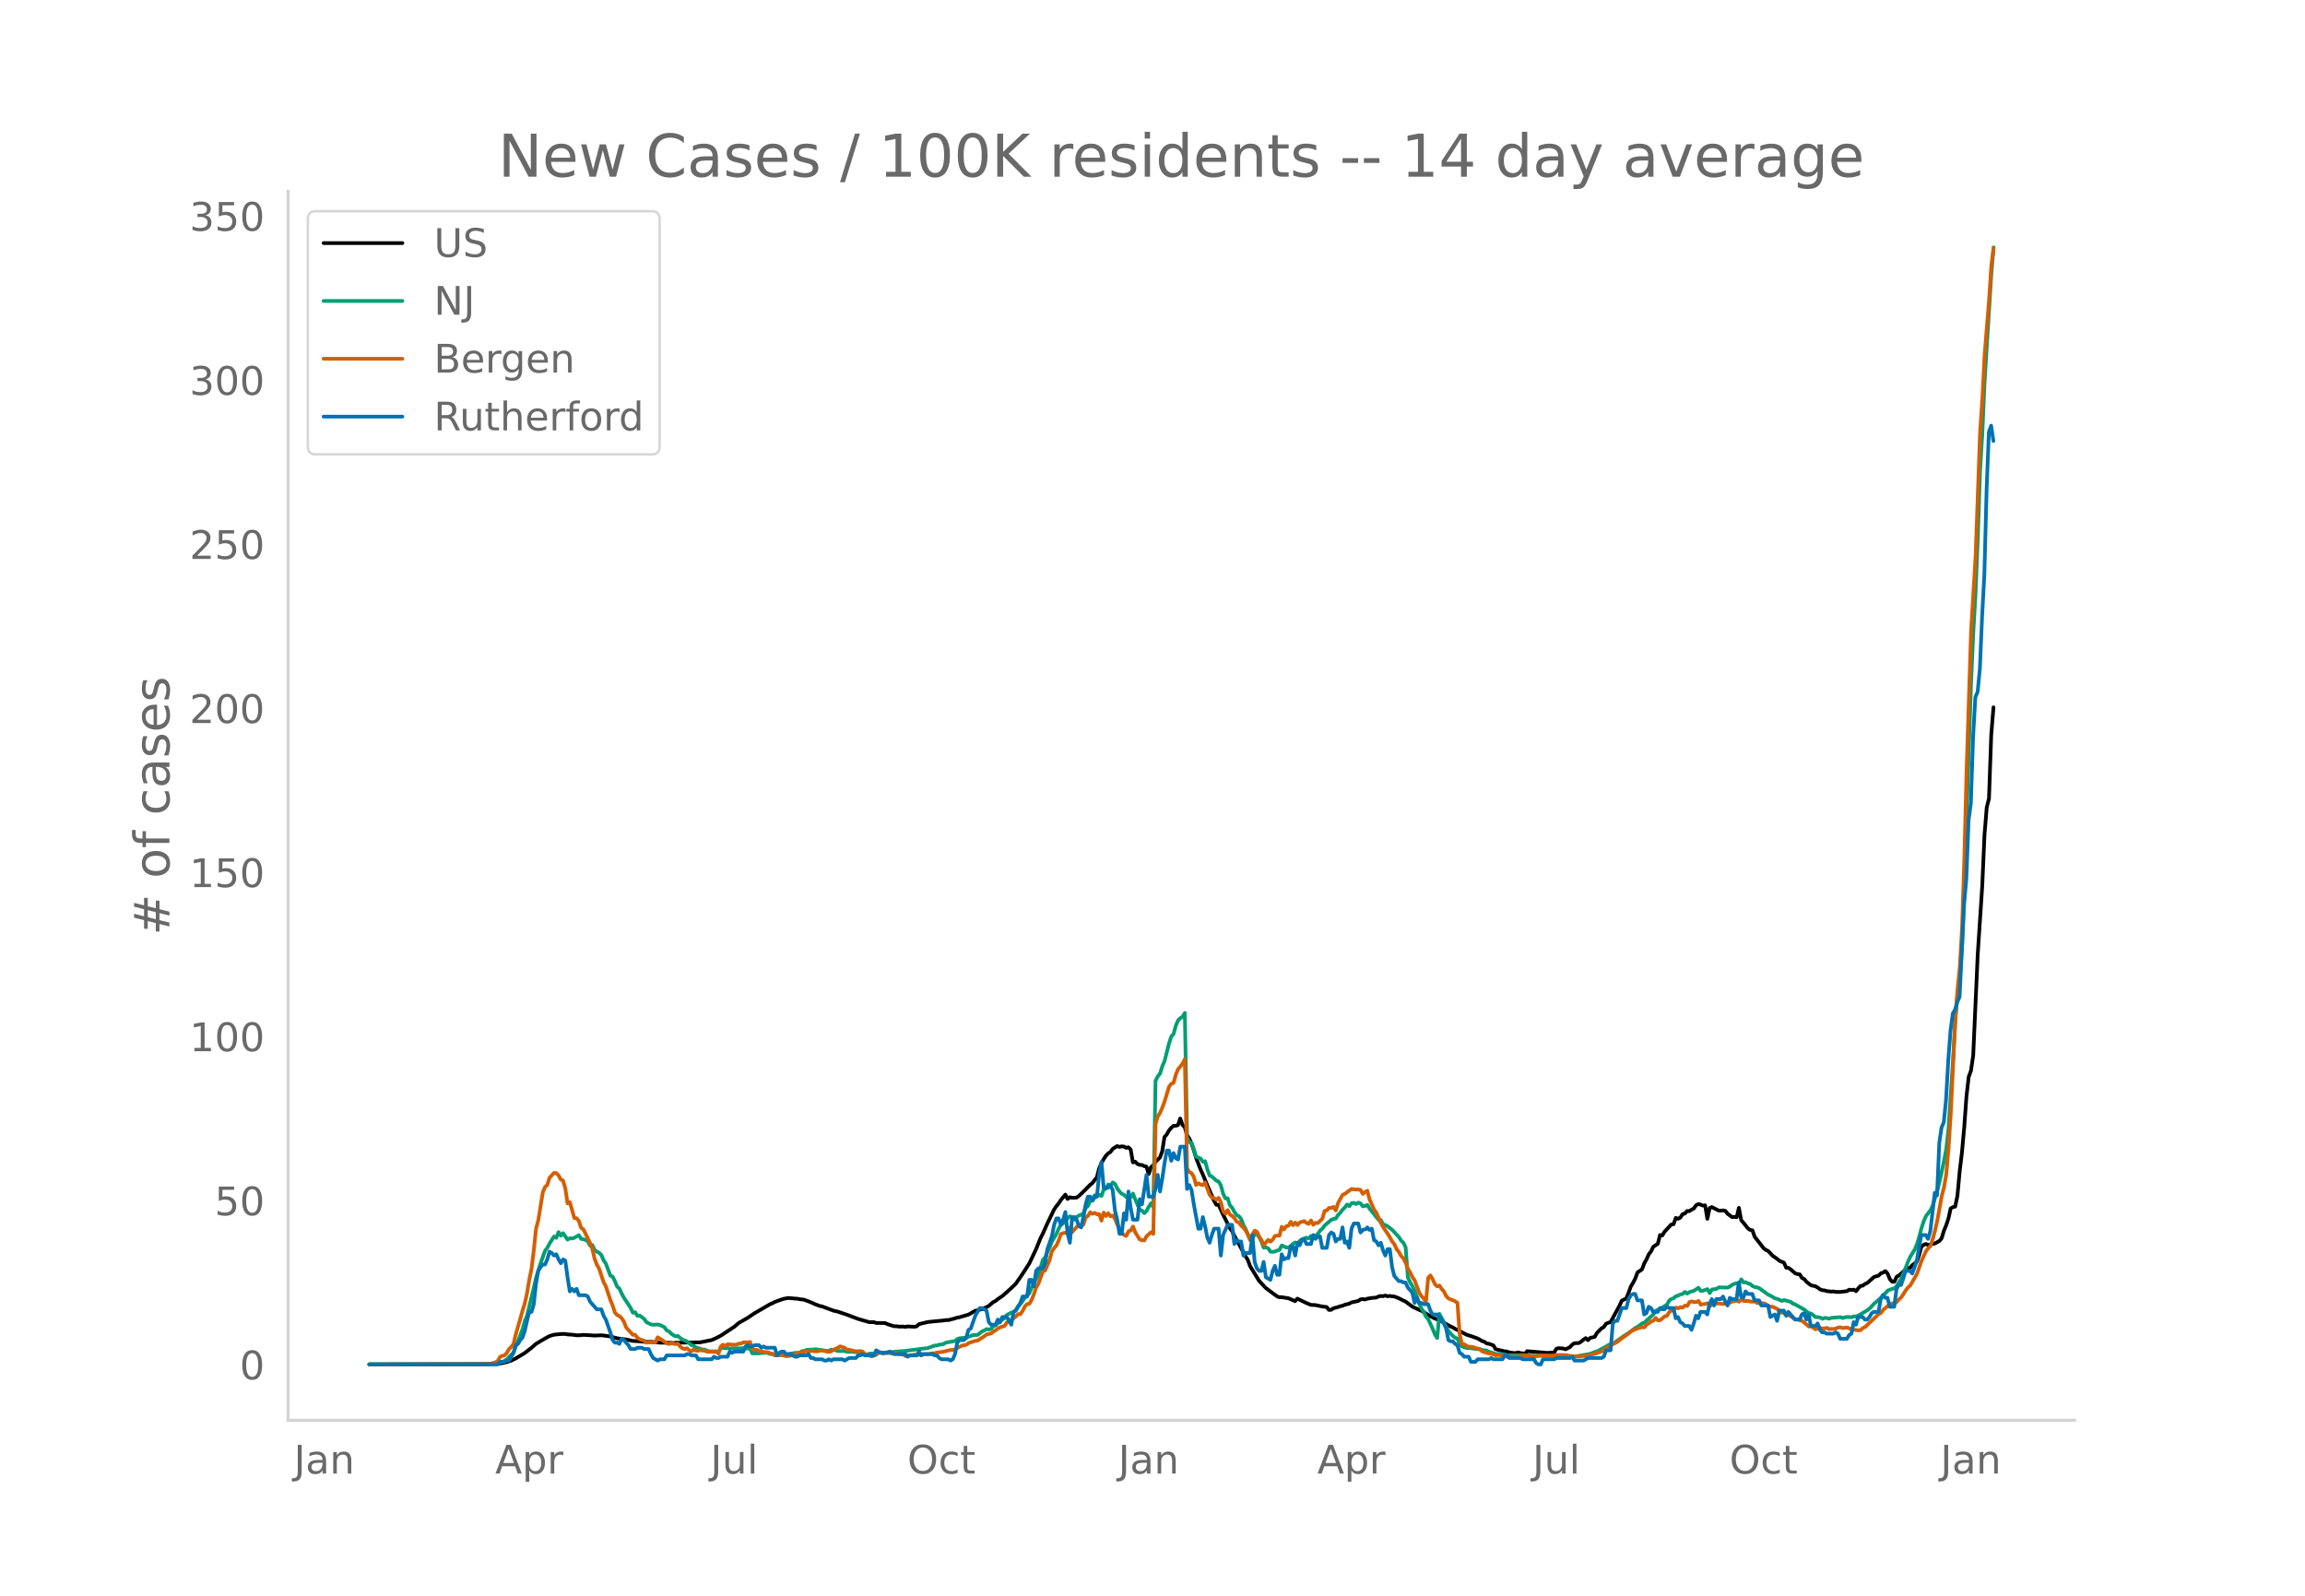 <svg height="864" viewBox="0 0 936 648" width="1248" xmlns="http://www.w3.org/2000/svg" xmlns:xlink="http://www.w3.org/1999/xlink"><defs><style>*{stroke-linecap:butt;stroke-linejoin:round}</style></defs><g id="figure_1"><path d="M0 648h936V0H0z" style="fill:#fff" id="patch_1"/><g id="axes_1"><path d="M117 576.72h725.4V77.76H117z" style="fill:none" id="patch_2"/><path clip-path="url(#p5a5bed33de)" d="m149.973 554.04 48.476-.082 3.658-.156 1.83-.275 1.829-.43 1.829-.592 1.83-.898 1.829-1.078 1.829-1.113 2.744-2.125 1.829-1.604 1.83-1.089 1.829-1.076 1.829-.981 1.83-.56 2.743-.277 1.83-.032.914.195 1.83.11 1.828.226.915.027 1.83-.173 2.743.146 1.83.137 2.744-.126 1.829.21 1.83.28 2.743.726 2.744.387.915.098 2.743.6 1.83.083 2.744.233 1.829.084.915-.043 3.658.346 4.573.053.915.12.915-.143 10.06-.183 4.574-.914 1.83-.827 1.828-.931 5.488-3.614 1.83-1.56 3.658-2.096 2.744-1.852 6.402-3.72.915-.361.915-.508 2.744-.988.914-.293 1.83-.33 2.743.246.915.045.915.196 1.829.216 2.744 1.033 1.83.827 1.828.693.915.166 4.573 1.705 1.83.427 3.658 1.232 4.573 1.724 4.574 1.31 1.829.006.914.306 3.659.049.915.442 2.744.863.914-.029.915.16 1.83-.01.914.141.914-.198 2.744.138.915-.185.915-.864 3.658-.893 4.573-.444 1.83-.168.914-.173.915.037 2.744-.707.914-.325.915-.127 3.659-1.096 2.744-1.555.914-.144.915-.372.914-.088.915-.514.915-.325.914-.544 1.83-1.545.914-.433.915-.772 1.83-1.219 1.828-1.587 1.83-1.675 1.83-1.751 2.743-3.99 2.744-4.26 2.744-5.782 1.83-4.537.914-1.77 1.829-4.11 2.744-5.697.915-1.334.914-1.084.915-1.426 1.83-2.2.914 1.76.914-.706.915.221 1.83-.059.914-.655 2.744-2.658 1.83-1.882.914-.722 1.829-2.349.915-3.545.914-2.166.915-1.627.915-1.395.914-.964.915-.549.915-1.266 1.829-1.154.914.342.915-.232.915.088.914.524.915-.234.915.92.914 5.209.915-.271.915.932.914.344.915.062.914.46.915.194.915 3.015.914-2.834.915-.634.915-1.46 1.829-1.785.915-2.518.914-5.796.915-1.017.914-1.63.915-1.082.915-.84.914-.01.915-.247.915-2.686.914 2.593.915.92.915 3.21.914 1.394.915 2.044.915 2.606.914 3.167 1.83 4.717.914 2.022 1.83 4.435 2.743 6.293.915 1.633.915-.021 1.829 3.973 2.744 5.507.914 1.23.915 1.844 1.83 3.336 2.743 5.066.915 1.45.914 2.512 3.659 5.977 2.744 2.924 3.659 2.736.914.637.915.374.914-.042 1.83.303.914.131 2.744 1.177.915-1.017 3.658 1.789 1.83.755 1.829.076 2.744.568 1.83.233.914 1.154.914-.025.915-.63 1.83-.494.914-.323.915-.19.914-.393 1.83-.485.914-.485 2.744-.589.915-.634.914-.152.915.198.915-.33 1.829-.322 1.83-.135.914-.438.915-.227.914.102.915-.283.914.297.915-.132.915.183.914.028 1.83.72 1.829.93.915.417 2.743 2.059 2.744 1.307.915.34 3.659 2.226 1.829.96 1.83.639 4.572 2.597.915.375.915.601 1.829.842 2.744 1.505 1.83.555 2.743.985 1.83 1.057.914.27.915.687.914.153 1.83.64.914 1.538 3.659.89.914.08.915.346 1.83.246.914.019.914-.28.915.311.915.071.914.211.915-1.064 8.232.69 1.83-.125.914-.045.914-1.53.915-.225 1.83.137.914.326 1.83-.884.914-1.002.914-.59 1.83-.071.914-.575.915-.79.915-.641.914.84.915-.923 1.83-.422.914-1.583 1.83-1.874.914-.472.914-1.384.915-.401.915-.24 3.658-6.692.915-2.043 1.83-.903.914-2.233.914-2.558.915-1.524.915-1.783.914-2.473 1.83-1.24.914-2.483.915-1.603.915-2.048.914-1.172.915-1.877 1.83-1.19.914-3.577.914.174.915-1.516 2.744-2.938.915-.13.914-2.537.915.345.914-.446.915-1.422.915-.247.914-1.028.915.048.915-.607.914-.462.915-1.346.915-.462.914.236.915.387.915-.112.914 5.487.915-4.378.914-.385 2.744 1.396.915.075.915-.135.914.22.915 1.183 1.83 1.315.914-.062.914.13.915-3.805.915 4.964.914 1.064 1.83 2.292.914.648.915.154.915 2.618 3.658 4.666.915.695.914.41 1.83 1.938 1.829 1.276.915.785 1.829.739.915 2.062.914.051.915.637 1.83 1.58.914.31.914.106.915 1.47.915.432.914 1.14 1.83 1.424 1.829.39.914.526.915.7.915.349.914.08.915.286 1.83.215.914-.074.915.195 1.829.019 2.744-.336.914-.606.915.129.915-.131.914.626.915-1.178.915-.928.914-.137.915-.698.915-.392 2.743-2.453 1.83-.534.914-.941.915-.284.915-.604.914.978.915 2.258.915 1.065.914-.01.915-1.963.914-.546 1.83-1.549.914-.974.915-.495.915-.093.914-1.118.915-.616.915-.845.914-2.687.915-3.293.914-.774.915-.36.915.39 2.744-.613 1.829-.998.915-1.1.914-3.058.915-2.189.914-2.745.915-4.11.915-.547.914-.203.915-4.448.915-9.88.914-7.652.915-9.971.915-12.725.914-8.021.915-2.472.915-6.211 1.829-40.966 1.83-27.679.914-20.77.914-11.25.915-3.646.915-25.825.914-11.22h0" style="fill:none;stroke:#000;stroke-linecap:round;stroke-width:1.5" id="line2d_1"/><path clip-path="url(#p5a5bed33de)" d="m149.973 554.04 49.39-.105 2.744-.352.915-.329.914-.17.915-.471.915-.618 1.829-1.877.915-.77.914-2.646.915-2.066 1.83-4.836.914-3.4.914-2.109 2.744-11.329.915-4.06 1.83-5.85 1.829-5.132.914-1.196.915-1.727 1.83-2.895.914.553.914-2.336.915 1.45.915-1.02 1.829 2.605.915-.536.914.086.915-.274 1.83-1.062.914 1.451 1.829.45.915.626.914 1.685.915-.216.915 2.035.914.656.915.456.915.915.914 2.122.915 1.347 1.83 4.887.914.416.914 1.818.915 2.216.915.79.914 2.004.915 1.705 1.83 2.766.914 1.44.914 1.909.915-.193.915 1.447.914-.096 1.83 1.333.914 1.336 1.83.934.914.135 1.83-.096.914.184 1.83.888.914 1.32.915.372.914.925.915.654.915.473.914-.184.915.834.915.649 1.829.736 1.83 1.498.914.346.914.602 2.744.858.915.062.915.447.914.235 1.83.024.914-.021.915.42.914-1.809.915-.043.915.163.914-.035.915.141 1.83-.06 3.658-.04 1.829.125.915-.1.914 2.064 1.83-.013.914-.032.915-.143.915.002.914-.138.915.221.914.36.915.03.915.43 1.829.002 3.659-.403 2.743-.515 1.83-.018.914-.686.915-.114.915-.377 1.829-.157h.915l.914-.142 1.83.26 2.743.42.915-.025.915-.485 1.829.227.915.33 1.829-.025.915.017.914.294.915.075.914-.173.915.21.915.036 1.829.38.915.374.914.227.915-.076.915-.298 2.743-.026.915-.298.915-.17.914.218 1.83-.29.914.027 4.573-.463.915.016 10.061-1.282 2.744-.994.915-.021.914-.341.915-.048.915-.271.914-.521 3.659-.639.914-.787.915-.34 1.83-.178.914.096.915-.57.914-.248.915-.382 1.83-.061 1.828-1.426.915-.384.915-.559.914.146.915-.193.915-1.12.914-.405 2.744-2.29.915-.62.914-1.25 1.83-.961.914-.189.915-.896.915-1.514.914-.858.915-1.196.915-1.385 1.829-1.85.915-2.283.914-1.495.915-2.08.914-1.524 1.83-6.2.914-.911.915-2.36.915-1.727.914-2.379 1.83-3.142.914-2.095.915-1.632.914-.534 1.83-2.116.914-.748.915.59.915.75.914-1.041.915-.622.915-.267.914-.655.915-2.183.914-.702.915-2.21.915.02.914-1.287.915-.433.915-.694.914.477.915-2.612.915-.338.914-1.723.915.686.915-1.499.914.577.915 1.894.914 1.214.915.916.915.42.914.936.915-.371.915.446.914-1.511.915 2.401 1.83 4.167.914.331.914 1.054.915-.902.915-1.72.914-1.414.915 1.613.915-51.356.914-1.78.915-1.118.915-2.974.914-2.102 1.83-7.22.914-2.78.915-.995.914-3.387.915-2.139.915-.926.914-.523.915-1.57.915 50.624.914 1.755.915.442.915 2.606.914 3.023.915.282.914.4.915 1.28.915-.204.914 3.288.915 2.514.915.407 1.829 1.685.915.363.914 1.583.915 3.352.914 1.885.915-.03.915 2.827.914 1.007.915 1.696.915 1.285.914.471.915 1.168.915 2.416.914 1.626 1.83 4.49.914-.518.915-1.927.914.014.915 1.267.915 1.75.914 2.465.915-.153.915.449.914 1.342.915.086.915-.147.914-.405.915-.238.914-1.818 1.83.816.914.09.915-.7.915-.904.914-.524.915.426.915-1.038.914-.704.915-.256.914-.372.915.287.915-.986.914.343.915-.458.915-.666.914-1.37.915-.744.915-1.272 2.743-2.4.915-.344.915-.14.914-1.481.915-.857.915-1.28.914-.857.915-1.238.915.69.914-1.218.915-.146.915.497.914-.604.915.343.914 1.17.915-.156.915-.416.914 1.507 3.659 4.554.915.112.914 1.811.915.159.914.56 1.83 1.394 2.744 2.937.914 1.457.915.874.915 1.814.914 12.304.915 1.961.914 1.557.915 1.794 1.83 5.205.914 2.09.915 1.287.914 1.966.915 1.014 1.83 3.948.914 2.286.914 1.452.915-9.813 1.83 3.416.914 1.946.915 1.644 1.829 2.006.915.681.914.385.915 2.234.915.913 1.829.63 1.83.094 1.828.281 1.83.098.914.419.915.025.915.161.914.522.915.184 1.83.684 2.743.007 1.83.434 1.829.047 2.743.012 1.83-.108 2.744.235 2.744.103.914-.09.915.075 1.83-.067 4.572.294 1.83-.027 4.573.096 1.83-.132 4.572-.792.915-.197 1.83-.723.914-.243 1.83-.985 1.828-.993.915-.59 1.83-.663.914-.462 2.744-1.97.915-.679 1.829-1.142 2.744-2.043.914-.468 1.83-1.34.914-.365 1.83-1.686 1.829-1.61.914-1.48 1.83-.828 2.744-1.62.914-1.707.915-.664.915-.301.914-.818.915-.244.914-.458.915-.214.915-.802.914.676.915-.618 1.83-.547 1.829-1.207.914 1.291.915-.096 1.83-.634.914 1.611.914-1.484 1.83-.244.914-.6 3.659.068.915-.446.914-.685.915-.401.914-.21.915.352.915-1.94.914 1.228.915-.045.915.46.914.278.915.79.915.413.914.161.915.298 3.658 2.652.915.404 1.83 1.09.914.2 1.83.828.914-.346 2.744.752.914.739.915.31 3.659 2.069.914.8.915.639.915.175 1.829 1.43.914.011.915.181.915.49.914-.35.915.082.915.238.914-.342 3.659-.277.914.344.915-.282.915-.15 1.829.108.915-.374.914.152 1.83-.99 2.744-1.661.914-.697 1.83-1.954 1.829-1.577.914-.74.915-1.26.915-.612.914-1.101 1.83-.724.914-.18.915-.942.914-1.62.915-1.33 1.83-4.514.914-2.374.915-2.03 1.829-2.953.915-2.197.914-2.964.915-3.557.914-2.793.915-2.115 1.83-2.34.914-1.93 1.83-6.103.914-3.462 1.83-8.525.914-4.87.914-8.196 1.83-27.845.914-15.952.915-11.057.915-6.915.914-11.614.915-23.024 1.83-58.17.914-26.52.915-20.477.914-15.698.915-22.634.914-27.198.915-15.156.915-20.92 2.744-43.829.914-10.904h0" style="fill:none;stroke:#009e73;stroke-linecap:round;stroke-width:1.5" id="line2d_2"/><path clip-path="url(#p5a5bed33de)" d="m149.973 554.04 44.817-.071 4.573-.256 1.83-.53.914-.49.915-1.665.914-.45.915-.204.915-.96.914-1.541.915-.92.915-1.163.914-3.932 1.83-6.27.914-3.369.915-2.9.914-4.125.915-5.473.915-4.503.914-7.372.915-8.925.915-3.39 1.829-11.252.915-2.277.914-.837.915-2.92 1.83-1.961.914.05.914.95.915 1.665.915.45.914 3.195.915 6.065.915-.5 1.829 6.423.914.112.915 1.082.915 2.768.914.602 1.83 3.717.914 1.91.915 2.317.915 4.054.914 2.39.915 1.592 1.83 5.514.914 1.705 1.83 5.555.914 2.185.914 2.86.915 1.04.915.41.914.857.915 1.389.915 2.389 1.829 2.022.914.98.915-.01.915 1.174.914.653 1.83.552.914.817.915-.113 2.744.02.914-2.092.915.51 2.744 1.89.915.326.914-.48.915.337.915.153.914-.143.915 1.185.915.725.914.275.915-.347.914.848.915.418.915-.755.914.49h.915l.915-.225 1.829.276.915.378 3.658.081.915.674.914-2.869.915-.745.915.52.914-.674 2.744.194.915-.06.914-.41.915-.01.915-.5.914-.03.915.112.915-.286.914 2.89.915.418.915-.092.914.562.915.01.915.327 1.829.102.914.429.915.174.915.633.914-.245.915.03 1.83.307.914.275 1.83-.204 2.743-1.072.915.02.914-.449.915-.092.915-.265.914.234.915-.398.915.164 1.829.081.914-.275.915-.092 1.83.46.914.101.915-.204.914-.592 1.83-.899.914-.52 1.83.582.914.776.915.04 2.744.623 1.829-.112.915.235.914 1 .915.164 1.83.786.914-.398.914-.266.915-.806.915-.072.914.317.915-.235.915-.02 1.829.255 1.83-.153.914.367 1.83.204.914.623.914-.05.915-.246.915-.04.914-.235.915.102.915-.01.914-.266 2.744.02 1.83-.347.914-.04.915-.307 1.829-.163 3.659-.868.914.01.915-.255 1.83-1.021.914-.45 1.829-.388.915-.694 2.744-.899.914-.112 2.744-1.746.915-.735 1.829-.388.915-.746.914-.54.915-.746.915-.46 1.829-.612.914-1.369 1.83-1.245.914-.45.915-.765.915-.95.914.01.915-1.276.915-1.869.914-.929.915-.153.915-1.573.914-2.267.915-2.767.914-1.46 1.83-5.064.914-.358 1.83-4.34.914-3.44.915-1.308.915-1.113.914-1.98.915-2.635.914-.357 1.83-.266.914-2.001.915 1.807 1.83-2.042.914-.664.915.235.914-.592.915-2.798.914-.704.915-1.42.915.613.914-.398.915.572.915-.082.914 2.675.915-3.257.915 1.348.914-1.103.915 1.215.915-.266.914 1.359.915 2.256 1.83 3.42.914.848.914.388.915-1.878.915-.368.914-1.562.915 2.358 1.83 2.9.914.256.914.132.915-1.725 1.83-1.634.914.694.915-44.642.914-3.022.915-1.542.915-2.053.914-2.45 1.83-6.076.914-1.164.915-.388.914-3.38.915-2.164 1.83-2.237.914-1.838.915 44.336.914 1.522.915.418.915 1.552.914 3.278.915-.704.914.5.915.235.915-1.103 1.829 5.014.915 1.164.914.224.915.644.915-.766.914 1.848.915 3.584.914 1.031.915-1.51.915 1.827.914.541.915.899.915 1.44.914.387.915 1.195.915.909.914 1.072.915 1.654.914 2.134.915-2.113.915-1.583.914.439.915 2.022.915 1.337.914 2.053 1.83-2.094.914.715.915-.858.915-1.47.914-.153.915.082.914-3.635.915 1.072.915-1.318.914-.163.915-1.603.915 1.358.914-1.062.915 1 .915-1.061 1.829-.52.914.734.915.368.915-1.389.914 1.756.915-.786.915.092 1.829-1.715.915-3.145.914-.307.915-.99.914.02.915-.418.915 1.419.914-2.971 1.83-3.34.914-.398 1.83-1.358.914-.633 1.83.256.914-.072.915.225.914 1.582.915-.776.915-.48.914 3.503 1.83 4.125.914 1.256 1.83 4.135.914 1.716 1.83 2.675.914 1.46.915 1.675.914 1.123.915 2.093.915 1.052.914 1.644.915.98.915 1.757.914 2.47.915 1.481.914 1.869.915 1.358 1.83 4.911.914 1.501.915.899.914 1.603.915-9.935.915-.99.914 1.592.915 1.95.914.91.915-.338.915 1.389.914 1.031.915 1.88.915.928.914.43.915.295.915.45.914.633.915 12.804.915 3.86.914.153.915.623.914.327 1.83.153.914.46.915.132.915.429.914.725 1.83.653 2.743.562.915.408.915-.132 1.829.214 1.83.49.914.082 3.658-.204.915-.215 2.744-.122.915.275 1.829.133 1.83-.306.914-.174.915.072 1.829-.03 1.83.101 1.828-.306 3.659.01 2.744.51 1.83.062 2.743-.174 1.83-.214 3.658-.98 1.83-.674.914-.592 1.829-1.46.915-.338.914-.592.915-.388.915-.541 1.829-1.41 2.744-1.95.914-.827.915-.52 1.83-.735 1.829-.511.914.102.915-1.133.915-.552.914-.745.915-.296.914-1.072.915.98.915-.102 1.829-1.532.915-.265.914-1.44.915-.684.915-.5.914-.685.915.307.914-.5.915.163.915-.797.914.153.915-1.572.915-.296.914.286.915.01.915-.44.914 1.492.915-.215.915-.071.914-.307.915 1.256.914-.806 1.83-.358.914-.02 1.83.265.914-.316.915-.03.915-.225.914-.5.915-.062.914-.204.915.378.915-1.032.914.756 1.83-.01.914.214.915.082.915-.174.914.715 1.83.04.914.062.915.378.914.766.915.224.915.072 1.829.868.915 1.062.914.439.915.214.915.715.914.122.915.388.914.705.915.541.915.051.914.358.915.224 2.744 2.308.915-.082 1.829 1.246.914-.541.915-.123.915.388.914-.092.915-.234.915.52.914-.122.915.081.915-.224.914-.409.915-.092.914.297 1.83-.194 1.829.755 2.744.398.915-.122.914-.868.915-.398 5.488-5.27.914-.428.915-1.297.915-.715.914-.867 1.83-1.042.914.02.915-.51.914-1.113.915-.786 1.83-2.86.914-1.184.915-.796 2.744-4.759 1.829-5.268 1.83-3.89.914-1.267.914-.817.915-2.93.915-3.41.914-4.034 1.83-10.068.914-3.503.915-5.299.914-10.589.915-14.346 1.83-38.087.914-11.988.915-9.19.914-15.806.915-28.202.915-35.616 1.829-56.773 1.83-30.112 1.828-50.748.915-13.336.915-17.828 1.829-22.383.915-14.03.914-6.892h0" style="fill:none;stroke:#d55e00;stroke-linecap:round;stroke-width:1.5" id="line2d_3"/><path clip-path="url(#p5a5bed33de)" d="M149.973 554.04h52.134l.915-1.04h1.83l.914-.52h.914l1.83-3.12.914-3.12.915-.521.915-1.56.914-1.04.915-2.6.914-4.161.915-3.64h.915l.914-3.12.915-8.322.915-5.2.914-1.56.915-1.04h.915l.914-2.08.915-3.121.914.52.915 1.04.915-.52.914 2.08.915 1.56.915-1.56.914.52.915 6.76.915 5.722.914-1.04.915 1.04.914-1.04.915 2.6h2.744l.915.52.914 2.08 2.744 3.12h1.83l.914 2.6.915 1.56 1.83 5.202.914 3.12.914 1.04h.915l.915.52.914-2.08.915.52 1.83 2.08.914 1.56h1.83l.914-.52h1.829l.915.52h1.829l.915 2.08.914 1.56 1.83 1.04.914-.52h1.83l.914-1.56h7.317l.915-.52h.914l.915.52h1.83l.914 1.56h5.488l.914-1.04.915.52h.915l.914-.52h2.744l.915-2.08.915.52.914-.52h3.659l.914-2.08.915-.52.915.52h.914l.915-.52h1.83l.914 1.04.915-.52.914.52h3.659l.914 3.12.915-1.04.915-.52h.914l.915 1.04h1.83l1.828 1.04h.915l.915-.52h2.744l.914-.52.915 1.56h.915l.914.52h2.744l.915.52h.914l.915-.52.915.52.914-.52h3.659l.915.52 1.829-1.04h2.744l.914-1.04h.915l.915-.52.914.52h3.659l.914-2.08 1.83 1.04h2.744l.914-.52 1.83 1.04h4.573l.914 1.04.915-.52h2.744l.915-1.56.914 1.56.915-.52h3.658l.915.52h.915l.914 1.04.915.52h2.744l.915.52.914-.52.915-2.08.914-4.68.915-1.04h1.83l.914-1.04.915-3.12.914-.52 1.83-5.201 1.829-3.12h.914l1.83 1.04.914 4.68.915 1.04h1.83l.914-2.08.915 1.04.914-2.08h1.83l1.829 3.12.914-5.2.915-.52 1.83-3.12.914-2.601h1.83l.914-6.76h.915l.914 2.6.915-6.241.914-1.04h1.83l.914-2.08.915-5.721 1.83-5.201.914-4.68.915-2.6h.914l.915 2.6.914-2.08.915-3.121.915 8.84.914 3.641.915-10.4h.915l.914 1.04.915 2.6.915.52.914-4.16.915-5.201.914-3.12h.915l.915 1.56.914-2.08.915.52.915-9.362.914-4.68.915 10.4h1.83l.914-1.04.915 2.08.914 8.322.915 3.64.914 5.72h.915l.915-8.32.914 2.6.915-11.441.915 6.76.914 4.681h1.83l.914-8.32.915 2.08 1.83-11.962.914 8.841h1.829l.915-3.12.914-5.72.915 6.76.915-5.2.914-6.241.915-5.201h.914l.915 4.16.915-3.12.914 2.08.915.52.915-5.2h1.829l.915 17.162.914-1.56.915 2.08.915 5.72 1.829 9.882h.914l.915-4.68.915 3.64.914 4.68.915 2.08.915-3.12.914-2.6h1.83l.914 10.92.915-8.32 1.83-4.16h1.828l.915 7.8.915-1.56.914.52h.915l.915 5.72.914-1.04h1.83l.914-7.28.915 10.921.914 2.6.915 1.04h.915l.914-3.64.915 6.24 1.83 1.041.914-3.64.915-2.08.914 3.64h.915l.914-8.321.915 2.08.915-.52h.914l.915-4.68h.915l.914 3.64.915-5.2.915 1.04.914-2.08.915-.52.914 2.08h1.83l.914-3.641.915 1.56.915-1.04h.914l.915 4.68h1.83l.914-5.2.914-1.04.915.52.915 3.12.914-1.04h.915l.915-4.68.914 6.24.915-.52.915 2.6.914-7.8.915-2.08h1.83l.914 3.64.914-1.04 1.83-.52v-.52l.914 1.04.915-.52.915 4.68.914.52.915 1.56.915-1.04.914 3.12.915 2.08.914-2.6h.915l.915 7.281.914 3.64 1.83 2.081h.914l.915.52h.915l.914 2.08 1.83 2.08.914 4.161.915-2.08.914 2.08h.915l.915.52h1.829l.915 2.6.914 1.56h1.83l.914 1.04.915 1.561.914 1.04.915 2.08.915 4.68.914.52h.915l.915 1.041.914.52.915 3.12.915.52.914 1.04h1.83l.914 2.08h1.83l.914-1.04h4.573l.915-.52.914.52h3.659l.915-1.56h.914l.915 1.04h4.573l.915.52h4.573l.915 1.56.914.521h.915l.915-2.08h4.573l.914-.52h5.488l.915-.52.914 1.56h3.659l1.83-1.04h5.487l.915-.52.914-2.6h1.83l.914-10.922.915-1.04h.915l1.829-5.2h1.83l.914-3.641.914-1.56.915-.52H664l.914 2.6h1.83l.914 5.72.915-.52.915-2.6.914.52.915 1.56h1.83l.914-1.56.914.52h.915l.915-1.04.914.52h1.83l.914 4.16.915-.52.914 2.081.915.52.915 1.04h1.829l.915 1.56.914-2.6.915-3.12.915 1.04.914-2.6h1.83l.914 1.04.915-4.16.914-2.081.915 2.6.915-2.6h1.829l.915-1.04.914 2.08.915 1.56.915-3.12.914.52h1.83l.914-6.76.915 5.72.914.52.915-2.6.915 1.04h1.829l.915 2.6h1.829l.914 2.08h2.744l.915 4.68 1.83-1.04.914 2.601.915-4.16h1.829l.915 2.08.914-1.56 2.744 3.12h1.83l.914-2.08.915-.52.914 2.6.915-2.08.915 4.68h1.829l.914-1.04.915 2.6.915 1.04h.914l.915.52h2.744l.915-.52.914.52.915 2.08h2.744l.914-1.56.915-.52.915-4.68.914 1.04.915-3.12h1.83l.914 1.04h.915l.914-1.04.915-1.56.914-.52h1.83l.914-5.201.915-1.56.915 1.04h.914l.915 3.64h1.83l.914-7.28.914-1.56h.915l.915-2.601.914-3.12h1.83l.914 1.04 1.83-5.2 1.829-10.402h1.83l.914 1.56.914-3.12 1.83-15.602.914 1.04.915-21.322.915-6.241.914-2.08.915-9.361.914-16.122.915-11.962.915-6.76.914-1.56.915-3.12.915-2.081 1.829-37.444.915-10.402.914-23.922.915-6.761.915-27.043.914-16.122.915-2.08.914-9.361.915-21.323.915-17.162.914-34.324.915-23.403.915-2.6.914 6.24h0" style="fill:none;stroke:#0072b2;stroke-linecap:round;stroke-width:1.5" id="line2d_4"/><path d="M117 576.72V77.76" style="fill:none;stroke:#d3d3d3;stroke-linecap:square;stroke-linejoin:miter;stroke-width:1.25" id="patch_3"/><path d="M117 576.72h725.4" style="fill:none;stroke:#d3d3d3;stroke-linecap:square;stroke-linejoin:miter;stroke-width:1.25" id="patch_4"/><g id="matplotlib.axis_1"><g id="xtick_1"><g style="fill:#696969" transform="matrix(.16 0 0 -.16 119.347 598.378)" id="text_1"><defs><path d="M9.813 72.906h9.859V5.078q0-13.187-5-19.14-5-5.954-16.094-5.954h-3.75v8.297h3.078q6.531 0 9.219 3.672Q9.813-4.39 9.813 5.078z" id="DejaVuSans-74"/><path d="M34.281 27.484q-10.89 0-15.093-2.484-4.204-2.484-4.204-8.5 0-4.781 3.157-7.594 3.156-2.797 8.562-2.797 7.485 0 12 5.297 4.516 5.297 4.516 14.078v2zm17.922 3.72V0H43.22v8.297Q40.14 3.328 35.547.953q-4.594-2.375-11.234-2.375-8.391 0-13.36 4.719Q6 8.016 6 15.922q0 9.219 6.172 13.906 6.187 4.688 18.437 4.688h12.61v.89q0 6.203-4.078 9.594-4.078 3.39-11.453 3.39-4.688 0-9.141-1.124-4.438-1.125-8.531-3.375v8.312q4.921 1.906 9.562 2.844 4.64.953 9.031.953 11.875 0 17.735-6.156 5.86-6.14 5.86-18.64z" id="DejaVuSans-97"/><path d="M54.89 33.016V0h-8.984v32.719q0 7.765-3.031 11.61-3.031 3.858-9.078 3.858-7.281 0-11.484-4.64-4.204-4.625-4.204-12.64V0H9.08v54.688h9.03v-8.5q3.235 4.937 7.594 7.374Q30.078 56 35.797 56q9.422 0 14.25-5.828 4.844-5.828 4.844-17.156z" id="DejaVuSans-110"/></defs><use xlink:href="#DejaVuSans-74"/><use x="29.492" xlink:href="#DejaVuSans-97"/><use x="90.771" xlink:href="#DejaVuSans-110"/></g></g><g id="xtick_2"><g style="fill:#696969" transform="matrix(.16 0 0 -.16 201.072 598.378)" id="text_2"><defs><path d="M34.188 63.188 20.797 26.906h26.812zm-5.579 9.718h11.188L67.578 0h-10.25l-6.64 18.703h-32.86L11.188 0H.78z" id="DejaVuSans-65"/><path d="M18.11 8.203v-29H9.077v75.484h9.031v-8.296q2.844 4.875 7.157 7.234Q29.594 56 35.594 56q9.968 0 16.187-7.906 6.235-7.907 6.235-20.797T51.78 6.484q-6.218-7.906-16.187-7.906-6 0-10.328 2.375-4.313 2.375-7.157 7.25zm30.578 19.094q0 9.906-4.079 15.547-4.078 5.64-11.203 5.64-7.14 0-11.218-5.64-4.079-5.64-4.079-15.547 0-9.906 4.078-15.547 4.079-5.64 11.22-5.64 7.124 0 11.202 5.64t4.078 15.547z" id="DejaVuSans-112"/><path d="M41.11 46.297q-1.516.875-3.297 1.281Q36.03 48 33.89 48q-7.625 0-11.703-4.953-4.079-4.953-4.079-14.234V0H9.08v54.688h9.03v-8.5q2.844 4.984 7.375 7.39Q30.031 56 36.531 56q.922 0 2.047-.125 1.125-.11 2.484-.36z" id="DejaVuSans-114"/></defs><use xlink:href="#DejaVuSans-65"/><use x="68.408" xlink:href="#DejaVuSans-112"/><use x="131.885" xlink:href="#DejaVuSans-114"/></g></g><g id="xtick_3"><g style="fill:#696969" transform="matrix(.16 0 0 -.16 288.492 598.378)" id="text_3"><defs><path d="M8.5 21.578v33.11h8.984V21.922q0-7.766 3.016-11.656 3.031-3.875 9.094-3.875 7.265 0 11.484 4.64 4.234 4.64 4.234 12.656v31h8.985V0h-8.984v8.406Q42.047 3.422 37.718 1q-4.313-2.422-10.032-2.422-9.421 0-14.312 5.86Q8.5 10.296 8.5 21.578zM31.11 56z" id="DejaVuSans-117"/><path d="M9.422 75.984h8.984V0H9.422z" id="DejaVuSans-108"/></defs><use xlink:href="#DejaVuSans-74"/><use x="29.492" xlink:href="#DejaVuSans-117"/><use x="92.871" xlink:href="#DejaVuSans-108"/></g></g><g id="xtick_4"><g style="fill:#696969" transform="matrix(.16 0 0 -.16 368.458 598.378)" id="text_4"><defs><path d="M39.406 66.219q-10.75 0-17.078-8.016-6.312-8-6.312-21.828 0-13.766 6.312-21.781 6.328-8 17.078-8 10.735 0 17.016 8 6.281 8.015 6.281 21.781 0 13.828-6.281 21.828-6.281 8.016-17.016 8.016zm0 8q15.328 0 24.5-10.281 9.188-10.282 9.188-27.563 0-17.234-9.188-27.516-9.172-10.28-24.5-10.28-15.375 0-24.593 10.25-9.204 10.265-9.204 27.546t9.204 27.563q9.218 10.28 24.593 10.28z" id="DejaVuSans-79"/><path d="M48.781 52.594v-8.407q-3.812 2.11-7.64 3.157-3.828 1.047-7.735 1.047-8.75 0-13.593-5.547-4.829-5.532-4.829-15.547 0-10.016 4.829-15.563 4.843-5.53 13.593-5.53 3.907 0 7.735 1.046 3.828 1.047 7.64 3.156V2.094Q45.016.344 40.984-.531q-4.015-.89-8.562-.89-12.36 0-19.64 7.765-7.266 7.765-7.266 20.953 0 13.375 7.343 21.031Q20.22 56 33.016 56q4.14 0 8.093-.86 3.953-.843 7.672-2.546z" id="DejaVuSans-99"/><path d="M18.313 70.219V54.688h18.5v-6.985h-18.5V18.016q0-6.688 1.828-8.594 1.828-1.906 7.453-1.906h9.218V0h-9.218q-10.407 0-14.36 3.875-3.953 3.89-3.953 14.14v29.688H2.687v6.984h6.594V70.22z" id="DejaVuSans-116"/></defs><use xlink:href="#DejaVuSans-79"/><use x="78.711" xlink:href="#DejaVuSans-99"/><use x="133.691" xlink:href="#DejaVuSans-116"/></g></g><g id="xtick_5"><g style="fill:#696969" transform="matrix(.16 0 0 -.16 454.105 598.378)" id="text_5"><use xlink:href="#DejaVuSans-74"/><use x="29.492" xlink:href="#DejaVuSans-97"/><use x="90.771" xlink:href="#DejaVuSans-110"/></g></g><g id="xtick_6"><g style="fill:#696969" transform="matrix(.16 0 0 -.16 534.915 598.378)" id="text_6"><use xlink:href="#DejaVuSans-65"/><use x="68.408" xlink:href="#DejaVuSans-112"/><use x="131.885" xlink:href="#DejaVuSans-114"/></g></g><g id="xtick_7"><g style="fill:#696969" transform="matrix(.16 0 0 -.16 622.335 598.378)" id="text_7"><use xlink:href="#DejaVuSans-74"/><use x="29.492" xlink:href="#DejaVuSans-117"/><use x="92.871" xlink:href="#DejaVuSans-108"/></g></g><g id="xtick_8"><g style="fill:#696969" transform="matrix(.16 0 0 -.16 702.302 598.378)" id="text_8"><use xlink:href="#DejaVuSans-79"/><use x="78.711" xlink:href="#DejaVuSans-99"/><use x="133.691" xlink:href="#DejaVuSans-116"/></g></g><g id="xtick_9"><g style="fill:#696969" transform="matrix(.16 0 0 -.16 787.948 598.378)" id="text_9"><use xlink:href="#DejaVuSans-74"/><use x="29.492" xlink:href="#DejaVuSans-97"/><use x="90.771" xlink:href="#DejaVuSans-110"/></g></g></g><g id="matplotlib.axis_2"><g id="ytick_1"><g style="fill:#696969" transform="matrix(.16 0 0 -.16 97.32 560.119)" id="text_10"><defs><path d="M31.781 66.406q-7.61 0-11.453-7.5Q16.5 51.422 16.5 36.375q0-14.984 3.828-22.484 3.844-7.5 11.453-7.5 7.672 0 11.5 7.5 3.844 7.5 3.844 22.484 0 15.047-3.844 22.531-3.828 7.5-11.5 7.5zm0 7.813q12.266 0 18.735-9.703 6.468-9.688 6.468-28.141 0-18.406-6.468-28.11-6.47-9.687-18.735-9.687-12.25 0-18.718 9.688-6.47 9.703-6.47 28.109 0 18.453 6.47 28.14Q19.53 74.22 31.78 74.22z" id="DejaVuSans-48"/></defs><use xlink:href="#DejaVuSans-48"/></g></g><g id="ytick_2"><g style="fill:#696969" transform="matrix(.16 0 0 -.16 87.14 493.488)" id="text_11"><defs><path d="M10.797 72.906h38.719v-8.312H19.828v-17.86q2.14.735 4.281 1.094 2.157.36 4.313.36 12.203 0 19.328-6.688 7.14-6.688 7.14-18.11 0-11.765-7.328-18.296-7.328-6.516-20.656-6.516-4.593 0-9.36.781-4.75.782-9.827 2.344v9.922q4.39-2.39 9.078-3.563 4.687-1.171 9.906-1.171 8.453 0 13.375 4.437 4.938 4.438 4.938 12.063 0 7.609-4.938 12.047-4.922 4.453-13.375 4.453-3.953 0-7.89-.875-3.922-.875-8.016-2.735z" id="DejaVuSans-53"/></defs><use xlink:href="#DejaVuSans-53"/><use x="63.623" xlink:href="#DejaVuSans-48"/></g></g><g id="ytick_3"><g style="fill:#696969" transform="matrix(.16 0 0 -.16 76.96 426.858)" id="text_12"><defs><path d="M12.406 8.297h16.11v55.625l-17.532-3.516v8.985l17.438 3.515h9.86V8.296H54.39V0H12.406z" id="DejaVuSans-49"/></defs><use xlink:href="#DejaVuSans-49"/><use x="63.623" xlink:href="#DejaVuSans-48"/><use x="127.246" xlink:href="#DejaVuSans-48"/></g></g><g id="ytick_4"><g style="fill:#696969" transform="matrix(.16 0 0 -.16 76.96 360.227)" id="text_13"><use xlink:href="#DejaVuSans-49"/><use x="63.623" xlink:href="#DejaVuSans-53"/><use x="127.246" xlink:href="#DejaVuSans-48"/></g></g><g id="ytick_5"><g style="fill:#696969" transform="matrix(.16 0 0 -.16 76.96 293.596)" id="text_14"><defs><path d="M19.188 8.297h34.421V0H7.33v8.297q5.609 5.812 15.296 15.594 9.703 9.797 12.188 12.64 4.734 5.313 6.609 9 1.89 3.688 1.89 7.25 0 5.813-4.078 9.469-4.078 3.672-10.625 3.672-4.64 0-9.797-1.61-5.14-1.609-11-4.89v9.969Q13.767 71.78 18.938 73q5.188 1.219 9.485 1.219 11.328 0 18.062-5.672 6.735-5.656 6.735-15.125 0-4.5-1.688-8.531-1.672-4.016-6.125-9.485-1.218-1.422-7.765-8.187-6.532-6.766-18.453-18.922z" id="DejaVuSans-50"/></defs><use xlink:href="#DejaVuSans-50"/><use x="63.623" xlink:href="#DejaVuSans-48"/><use x="127.246" xlink:href="#DejaVuSans-48"/></g></g><g id="ytick_6"><g style="fill:#696969" transform="matrix(.16 0 0 -.16 76.96 226.966)" id="text_15"><use xlink:href="#DejaVuSans-50"/><use x="63.623" xlink:href="#DejaVuSans-53"/><use x="127.246" xlink:href="#DejaVuSans-48"/></g></g><g id="ytick_7"><g style="fill:#696969" transform="matrix(.16 0 0 -.16 76.96 160.335)" id="text_16"><defs><path d="M40.578 39.313Q47.656 37.797 51.625 33q3.984-4.781 3.984-11.813 0-10.78-7.422-16.703-7.421-5.906-21.093-5.906-4.578 0-9.438.906-4.86.907-10.031 2.72v9.515q4.094-2.39 8.969-3.61 4.89-1.218 10.218-1.218 9.266 0 14.125 3.656 4.86 3.656 4.86 10.64 0 6.454-4.516 10.079-4.515 3.64-12.562 3.64h-8.5v8.11h8.89q7.266 0 11.125 2.906 3.86 2.906 3.86 8.375 0 5.61-3.985 8.61-3.968 3.015-11.39 3.015-4.063 0-8.703-.89-4.641-.876-10.203-2.72v8.782q5.624 1.562 10.53 2.344 4.907.78 9.25.78 11.235 0 17.766-5.109 6.547-5.093 6.547-13.78 0-6.063-3.468-10.235-3.47-4.172-9.86-5.782z" id="DejaVuSans-51"/></defs><use xlink:href="#DejaVuSans-51"/><use x="63.623" xlink:href="#DejaVuSans-48"/><use x="127.246" xlink:href="#DejaVuSans-48"/></g></g><g id="ytick_8"><g style="fill:#696969" transform="matrix(.16 0 0 -.16 76.96 93.705)" id="text_17"><use xlink:href="#DejaVuSans-51"/><use x="63.623" xlink:href="#DejaVuSans-53"/><use x="127.246" xlink:href="#DejaVuSans-48"/></g></g><g style="fill:#696969" transform="matrix(0 -.2 -.2 0 68.8 379.813)" id="text_18"><defs><path d="M51.125 44H36.922l-4.11-16.313h14.313zm-7.328 27.781-5.078-20.265h14.265L58.11 71.78h7.813L60.89 51.516h15.234V44h-17.14l-4-16.313h15.53V20.22H53.079L48 0h-7.813l5.032 20.219H30.906L25.875 0h-7.86l5.079 20.219H7.719v7.468h17.187L29 44H13.281v7.516h17.625l4.985 20.265z" id="DejaVuSans-35"/><path d="M30.61 48.39q-7.22 0-11.422-5.64-4.204-5.64-4.204-15.453 0-9.813 4.172-15.453 4.188-5.64 11.453-5.64 7.188 0 11.375 5.655 4.203 5.672 4.203 15.438 0 9.719-4.203 15.406-4.187 5.688-11.375 5.688zm0 7.61q11.718 0 18.406-7.625 6.703-7.61 6.703-21.078 0-13.422-6.703-21.078-6.688-7.64-18.407-7.64-11.765 0-18.437 7.64-6.656 7.656-6.656 21.078 0 13.469 6.656 21.078Q18.844 56 30.609 56z" id="DejaVuSans-111"/><path d="M37.11 75.984V68.5h-8.594q-4.828 0-6.72-1.953-1.874-1.953-1.874-7.031v-4.828h14.797v-6.985H19.922V0H10.89v47.703H2.297v6.984h8.594V58.5q0 9.125 4.25 13.297 4.25 4.187 13.468 4.187z" id="DejaVuSans-102"/><path d="M44.281 53.078v-8.5q-3.797 1.953-7.906 2.922-4.094.984-8.5.984-6.688 0-10.031-2.047-3.344-2.046-3.344-6.156 0-3.125 2.39-4.906 2.391-1.781 9.626-3.39l3.078-.688q9.562-2.047 13.593-5.781 4.032-3.735 4.032-10.422 0-7.625-6.032-12.078-6.03-4.438-16.578-4.438-4.39 0-9.156.86Q10.688.296 5.422 2v9.281q4.984-2.594 9.812-3.89 4.829-1.282 9.579-1.282 6.343 0 9.75 2.172 3.421 2.172 3.421 6.125 0 3.656-2.468 5.61-2.453 1.953-10.813 3.765l-3.125.735q-8.344 1.75-12.062 5.39-3.704 3.64-3.704 9.985 0 7.718 5.47 11.906Q16.75 56 26.811 56q4.97 0 9.36-.734 4.406-.72 8.11-2.188z" id="DejaVuSans-115"/><path d="M56.203 29.594v-4.39H14.891q.593-9.282 5.593-14.142 5-4.859 13.938-4.859 5.172 0 10.031 1.266 4.86 1.265 9.656 3.812v-8.5Q49.266.734 44.187-.344 39.11-1.422 33.892-1.422q-13.094 0-20.735 7.61-7.64 7.625-7.64 20.625 0 13.421 7.25 21.296Q20.016 56 32.328 56q11.031 0 17.453-7.11 6.422-7.093 6.422-19.296zm-8.984 2.64q-.094 7.36-4.125 11.75-4.032 4.407-10.672 4.407-7.516 0-12.031-4.25-4.516-4.25-5.203-11.97z" id="DejaVuSans-101"/></defs><use xlink:href="#DejaVuSans-35"/><use x="83.789" xlink:href="#DejaVuSans-32"/><use x="115.576" xlink:href="#DejaVuSans-111"/><use x="176.758" xlink:href="#DejaVuSans-102"/><use x="211.963" xlink:href="#DejaVuSans-32"/><use x="243.75" xlink:href="#DejaVuSans-99"/><use x="298.73" xlink:href="#DejaVuSans-97"/><use x="360.01" xlink:href="#DejaVuSans-115"/><use x="412.109" xlink:href="#DejaVuSans-101"/><use x="473.633" xlink:href="#DejaVuSans-115"/></g></g><g style="fill:#696969" transform="matrix(.24 0 0 -.24 202.252 71.76)" id="text_19"><defs><path d="M9.813 72.906h13.28l32.329-60.984v60.984h9.562V0h-13.28L19.39 60.984V0H9.813z" id="DejaVuSans-78"/><path d="M4.203 54.688h8.985l11.234-42.672 11.172 42.672h10.593l11.235-42.672 11.187 42.672h8.985L63.28 0H52.688L40.922 44.828 29.109 0H18.5z" id="DejaVuSans-119"/><path d="M64.406 67.281v-10.39q-4.984 4.64-10.625 6.922-5.64 2.296-11.984 2.296-12.5 0-19.14-7.64-6.641-7.64-6.641-22.094 0-14.406 6.64-22.047 6.64-7.64 19.14-7.64 6.345 0 11.985 2.296 5.64 2.297 10.625 6.938V5.609Q59.234 2.094 53.437.33q-5.78-1.75-12.218-1.75-16.563 0-26.094 10.124-9.516 10.14-9.516 27.672 0 17.578 9.516 27.703 9.531 10.14 26.094 10.14 6.531 0 12.312-1.734 5.797-1.734 10.875-5.203z" id="DejaVuSans-67"/><path d="M25.39 72.906h8.297L8.297-9.28H0z" id="DejaVuSans-47"/><path d="M9.813 72.906h9.859V42.094L52.39 72.906h12.703L28.906 38.922 67.672 0H54.688L19.672 35.11V0h-9.86z" id="DejaVuSans-75"/><path d="M9.422 54.688h8.984V0H9.422zm0 21.296h8.984v-11.39H9.422z" id="DejaVuSans-105"/><path d="M45.406 46.39v29.594h8.985V0h-8.985v8.203Q42.578 3.328 38.25.953q-4.313-2.375-10.375-2.375-9.906 0-16.14 7.906-6.22 7.922-6.22 20.813 0 12.89 6.22 20.797Q17.968 56 27.874 56q6.063 0 10.375-2.375 4.328-2.36 7.156-7.234zm-30.61-19.093q0-9.906 4.079-15.547 4.078-5.64 11.203-5.64 7.125 0 11.219 5.64 4.11 5.64 4.11 15.547 0 9.906-4.11 15.547-4.094 5.64-11.219 5.64-7.125 0-11.203-5.64-4.078-5.64-4.078-15.547z" id="DejaVuSans-100"/><path d="M4.89 31.39h26.313v-8H4.891z" id="DejaVuSans-45"/><path d="M37.797 64.313 12.89 25.39h24.906zm-2.594 8.593H47.61V25.391h10.407v-8.203H47.609V0h-9.812v17.188H4.89v9.515z" id="DejaVuSans-52"/><path d="M32.172-5.078q-3.797-9.766-7.422-12.735-3.61-2.984-9.656-2.984H7.906v7.516h5.282q3.703 0 5.75 1.765Q21-9.766 23.483-3.219l1.61 4.094-22.11 53.813H12.5l17.094-42.766 17.093 42.766h9.516z" id="DejaVuSans-121"/><path d="M2.984 54.688H12.5L29.594 8.797l17.093 45.89h9.516L35.687 0H23.485z" id="DejaVuSans-118"/><path d="M45.406 27.984q0 9.766-4.031 15.125-4.016 5.375-11.297 5.375-7.219 0-11.25-5.375-4.031-5.359-4.031-15.125 0-9.718 4.031-15.093t11.25-5.375q7.281 0 11.297 5.375 4.031 5.375 4.031 15.093zm8.985-21.203q0-13.953-6.203-20.765Q42-20.797 29.203-20.797q-4.734 0-8.937.703-4.203.703-8.157 2.172v8.735q3.954-2.141 7.813-3.157 3.86-1.031 7.86-1.031 8.843 0 13.234 4.61 4.39 4.609 4.39 13.937v4.453q-2.781-4.844-7.125-7.234Q33.938 0 27.875 0 17.828 0 11.672 7.656q-6.156 7.672-6.156 20.328 0 12.688 6.156 20.344Q17.828 56 27.875 56q6.063 0 10.406-2.39 4.344-2.391 7.125-7.22v8.297h8.985z" id="DejaVuSans-103"/></defs><use xlink:href="#DejaVuSans-78"/><use x="74.805" xlink:href="#DejaVuSans-101"/><use x="136.328" xlink:href="#DejaVuSans-119"/><use x="218.115" xlink:href="#DejaVuSans-32"/><use x="249.902" xlink:href="#DejaVuSans-67"/><use x="319.727" xlink:href="#DejaVuSans-97"/><use x="381.006" xlink:href="#DejaVuSans-115"/><use x="433.105" xlink:href="#DejaVuSans-101"/><use x="494.629" xlink:href="#DejaVuSans-115"/><use x="546.729" xlink:href="#DejaVuSans-32"/><use x="578.516" xlink:href="#DejaVuSans-47"/><use x="612.207" xlink:href="#DejaVuSans-32"/><use x="643.994" xlink:href="#DejaVuSans-49"/><use x="707.617" xlink:href="#DejaVuSans-48"/><use x="771.24" xlink:href="#DejaVuSans-48"/><use x="834.863" xlink:href="#DejaVuSans-75"/><use x="900.439" xlink:href="#DejaVuSans-32"/><use x="932.227" xlink:href="#DejaVuSans-114"/><use x="971.09" xlink:href="#DejaVuSans-101"/><use x="1032.613" xlink:href="#DejaVuSans-115"/><use x="1084.713" xlink:href="#DejaVuSans-105"/><use x="1112.496" xlink:href="#DejaVuSans-100"/><use x="1175.973" xlink:href="#DejaVuSans-101"/><use x="1237.496" xlink:href="#DejaVuSans-110"/><use x="1300.875" xlink:href="#DejaVuSans-116"/><use x="1340.084" xlink:href="#DejaVuSans-115"/><use x="1392.184" xlink:href="#DejaVuSans-32"/><use x="1423.971" xlink:href="#DejaVuSans-45"/><use x="1460.055" xlink:href="#DejaVuSans-45"/><use x="1496.139" xlink:href="#DejaVuSans-32"/><use x="1527.926" xlink:href="#DejaVuSans-49"/><use x="1591.549" xlink:href="#DejaVuSans-52"/><use x="1655.172" xlink:href="#DejaVuSans-32"/><use x="1686.959" xlink:href="#DejaVuSans-100"/><use x="1750.436" xlink:href="#DejaVuSans-97"/><use x="1811.715" xlink:href="#DejaVuSans-121"/><use x="1870.895" xlink:href="#DejaVuSans-32"/><use x="1902.682" xlink:href="#DejaVuSans-97"/><use x="1963.961" xlink:href="#DejaVuSans-118"/><use x="2023.141" xlink:href="#DejaVuSans-101"/><use x="2084.664" xlink:href="#DejaVuSans-114"/><use x="2125.777" xlink:href="#DejaVuSans-97"/><use x="2187.057" xlink:href="#DejaVuSans-103"/><use x="2250.533" xlink:href="#DejaVuSans-101"/></g><g id="legend_1"><path d="M128.2 184.5h136.45q3.2 0 3.2-3.2V88.96q0-3.2-3.2-3.2H128.2q-3.2 0-3.2 3.2v92.34q0 3.2 3.2 3.2z" style="fill:none;opacity:.8;stroke:#ccc;stroke-linejoin:miter" id="patch_5"/><path d="M131.4 98.718h32" style="fill:none;stroke:#000;stroke-linecap:round;stroke-width:1.5" id="line2d_5"/><g style="fill:#696969" transform="matrix(.16 0 0 -.16 176.2 104.317)" id="text_20"><defs><path d="M8.688 72.906h9.921V28.61q0-11.718 4.235-16.875 4.25-5.14 13.781-5.14 9.469 0 13.719 5.14 4.25 5.157 4.25 16.875v44.297H64.5V27.391q0-14.25-7.063-21.532-7.046-7.28-20.812-7.28-13.828 0-20.89 7.28-7.047 7.282-7.047 21.532z" id="DejaVuSans-85"/><path d="M53.516 70.516V60.89q-5.61 2.687-10.594 4-4.984 1.328-9.625 1.328-8.047 0-12.422-3.125t-4.375-8.89q0-4.845 2.906-7.313 2.907-2.453 11.016-3.97l5.953-1.218q11.031-2.11 16.281-7.406 5.25-5.297 5.25-14.172 0-10.61-7.11-16.078-7.093-5.469-20.812-5.469-5.172 0-11.015 1.172Q13.14.922 6.89 3.219v10.156q6-3.36 11.765-5.078 5.766-1.703 11.328-1.703 8.438 0 13.032 3.312 4.593 3.328 4.593 9.485 0 5.359-3.297 8.39-3.296 3.032-10.812 4.547L27.484 33.5q-11.03 2.188-15.968 6.875-4.922 4.688-4.922 13.047 0 9.672 6.812 15.234 6.813 5.563 18.766 5.563 5.14 0 10.453-.938 5.328-.922 10.89-2.765z" id="DejaVuSans-83"/></defs><use xlink:href="#DejaVuSans-85"/><use x="73.193" xlink:href="#DejaVuSans-83"/></g><path d="M131.4 122.203h32" style="fill:none;stroke:#009e73;stroke-linecap:round;stroke-width:1.5" id="line2d_7"/><g style="fill:#696969" transform="matrix(.16 0 0 -.16 176.2 127.802)" id="text_21"><use xlink:href="#DejaVuSans-78"/><use x="74.805" xlink:href="#DejaVuSans-74"/></g><path d="M131.4 145.688h32" style="fill:none;stroke:#d55e00;stroke-linecap:round;stroke-width:1.5" id="line2d_9"/><g style="fill:#696969" transform="matrix(.16 0 0 -.16 176.2 151.287)" id="text_22"><defs><path d="M19.672 34.813V8.108H35.5q7.953 0 11.781 3.297 3.844 3.297 3.844 10.078 0 6.844-3.844 10.078-3.828 3.25-11.781 3.25zm0 29.984V42.828h14.61q7.218 0 10.75 2.703 3.546 2.719 3.546 8.282 0 5.515-3.547 8.25-3.531 2.734-10.75 2.734zm-9.86 8.11h25.204q11.28 0 17.375-4.688Q58.5 63.53 58.5 54.89q0-6.703-3.125-10.657-3.125-3.953-9.188-4.922 7.282-1.562 11.313-6.53 4.031-4.954 4.031-12.376 0-9.765-6.64-15.093Q48.25 0 35.984 0H9.812z" id="DejaVuSans-66"/></defs><use xlink:href="#DejaVuSans-66"/><use x="68.604" xlink:href="#DejaVuSans-101"/><use x="130.127" xlink:href="#DejaVuSans-114"/><use x="169.49" xlink:href="#DejaVuSans-103"/><use x="232.967" xlink:href="#DejaVuSans-101"/><use x="294.49" xlink:href="#DejaVuSans-110"/></g><path d="M131.4 169.173h32" style="fill:none;stroke:#0072b2;stroke-linecap:round;stroke-width:1.5" id="line2d_11"/><g style="fill:#696969" transform="matrix(.16 0 0 -.16 176.2 174.773)" id="text_23"><defs><path d="M44.39 34.188q3.172-1.079 6.172-4.594 3-3.516 6.032-9.672L66.609 0H56l-9.313 18.703q-3.624 7.328-7.015 9.719-3.39 2.39-9.25 2.39h-10.75V0h-9.86v72.906h22.266q12.5 0 18.656-5.234 6.157-5.219 6.157-15.766 0-6.89-3.203-11.437-3.204-4.532-9.297-6.282zM19.673 64.797V38.922h12.406q7.125 0 10.766 3.297 3.64 3.297 3.64 9.687 0 6.39-3.64 9.64-3.64 3.25-10.766 3.25z" id="DejaVuSans-82"/><path d="M54.89 33.016V0h-8.984v32.719q0 7.765-3.031 11.61-3.031 3.858-9.078 3.858-7.281 0-11.484-4.64-4.204-4.625-4.204-12.64V0H9.08v75.984h9.03V46.188q3.235 4.937 7.594 7.374Q30.078 56 35.797 56q9.422 0 14.25-5.828 4.844-5.828 4.844-17.156z" id="DejaVuSans-104"/></defs><use xlink:href="#DejaVuSans-82"/><use x="64.982" xlink:href="#DejaVuSans-117"/><use x="128.361" xlink:href="#DejaVuSans-116"/><use x="167.57" xlink:href="#DejaVuSans-104"/><use x="230.949" xlink:href="#DejaVuSans-101"/><use x="292.473" xlink:href="#DejaVuSans-114"/><use x="333.586" xlink:href="#DejaVuSans-102"/><use x="368.791" xlink:href="#DejaVuSans-111"/><use x="429.973" xlink:href="#DejaVuSans-114"/><use x="469.336" xlink:href="#DejaVuSans-100"/></g></g></g></g><defs><clipPath id="p5a5bed33de"><path d="M117 77.76h725.4v498.96H117z"/></clipPath></defs></svg>